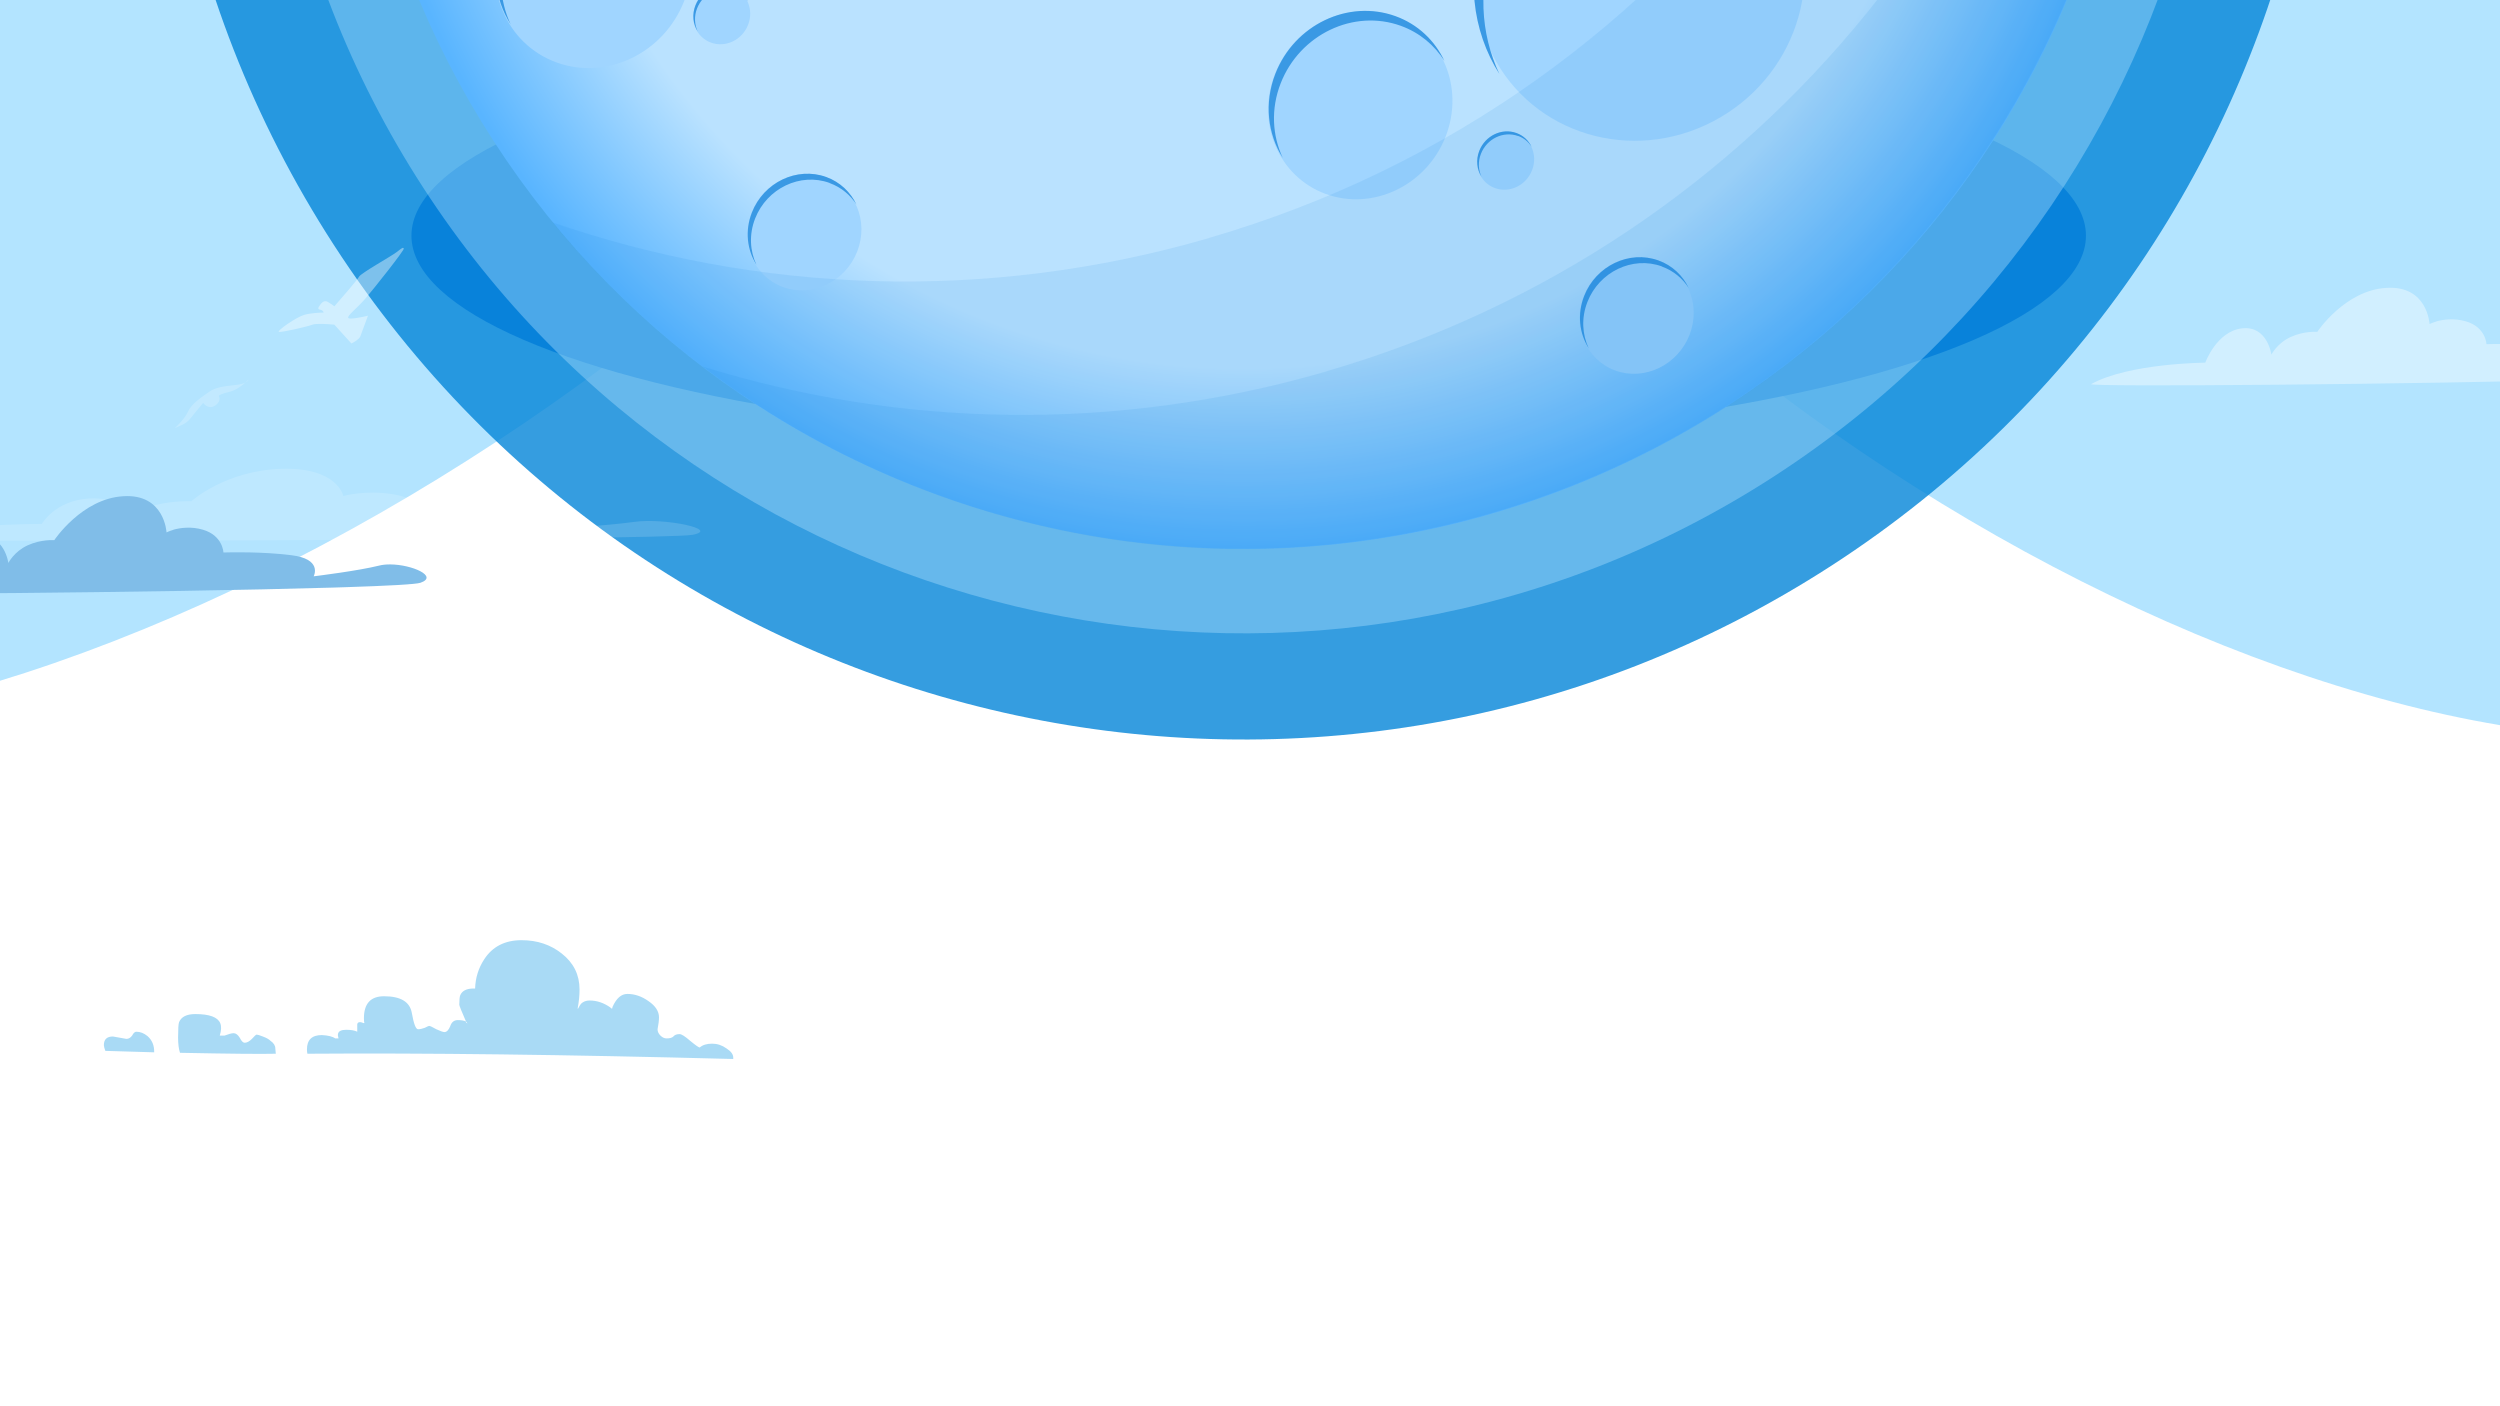 <svg width="1920" height="1080" viewBox="0 0 1920 1080" fill="none" xmlns="http://www.w3.org/2000/svg">
<g opacity="0.3" filter="url(#filter0_f_6159_67070)">
<ellipse cx="802.479" cy="372.11" rx="802.479" ry="372.11" transform="matrix(0.828 -0.561 -0.561 -0.828 -262.553 775.603)" fill="#00A3FF"/>
</g>
<g opacity="0.3" filter="url(#filter1_f_6159_67070)">
<ellipse cx="1637.25" cy="38.301" rx="765.249" ry="372.11" transform="rotate(-145.881 1637.25 38.301)" fill="#00A3FF"/>
</g>
<g filter="url(#filter2_f_6159_67070)">
<ellipse cx="959" cy="180.999" rx="643" ry="160" transform="rotate(180 959 180.999)" fill="#1E76E2"/>
</g>
<g opacity="0.8" filter="url(#filter3_f_6159_67070)">
<path d="M1652.95 -716.085C1403.26 -1101.73 888.223 -1211.96 502.574 -962.273C116.925 -712.589 6.703 -197.55 256.387 188.099C506.07 573.748 1021.11 683.97 1406.76 434.287C1792.41 184.603 1902.63 -330.436 1652.95 -716.085Z" fill="#0284D8"/>
</g>
<g opacity="0.4" filter="url(#filter4_f_6159_67070)">
<path d="M1584.51 -671.776C1359.3 -1019.63 894.736 -1119.05 546.884 -893.835C199.032 -668.623 99.612 -204.062 324.825 143.79C550.037 491.642 1014.6 591.061 1362.45 365.849C1710.3 140.637 1809.72 -323.924 1584.51 -671.776Z" fill="#B0E0FF"/>
</g>
<path d="M1530.1 -636.545C1324.34 -954.345 899.916 -1045.17 582.117 -839.42C264.318 -633.665 173.488 -209.24 379.243 108.559C584.998 426.358 1009.42 517.188 1327.22 311.433C1645.02 105.678 1735.85 -318.746 1530.1 -636.545Z" fill="url(#paint0_radial_6159_67070)"/>
<path d="M1315.68 93.201C1253.14 125.895 1177.32 103.089 1146.35 42.261C1115.37 -18.566 1140.95 -94.38 1203.5 -127.074C1266.04 -159.768 1341.85 -136.961 1372.83 -76.134C1403.81 -15.307 1378.22 60.507 1315.68 93.201Z" fill="#A0D5FF"/>
<path d="M1316.18 -127.5C1250.24 -151.429 1175.23 -115.514 1148.6 -47.406C1134.61 -11.605 1136.86 25.837 1151.57 56.889C1130.45 23.599 1125.1 -19.755 1141.19 -60.914C1167.85 -129.099 1242.9 -164.91 1308.77 -141.008C1340.09 -129.643 1363.63 -106.733 1376.9 -78.595C1362.99 -100.491 1342.31 -118.015 1316.18 -127.5Z" fill="#3A99E4"/>
<path d="M525.435 0.806C509.828 40.912 465.892 62.001 427.301 47.909C388.711 33.818 370.079 -10.118 385.686 -50.224C401.293 -90.33 445.229 -111.418 483.819 -97.327C522.41 -83.235 541.042 -39.3 525.435 0.806Z" fill="#A0D5FF"/>
<path d="M488.7 -89.588C450.023 -103.624 406.046 -82.605 390.412 -42.61C382.215 -21.641 383.55 0.392 392.133 18.582C379.765 -0.893 376.622 -26.42 386.033 -50.495C401.667 -90.49 445.644 -111.509 484.322 -97.473C502.722 -90.795 516.511 -77.367 524.303 -60.883C516.107 -73.7 504.021 -84.028 488.7 -89.588Z" fill="#3A99E4"/>
<path d="M1176.62 130.739C1181.17 119.052 1175.77 106.311 1164.52 102.205C1153.28 98.098 1140.54 104.214 1135.99 115.901C1131.44 127.588 1136.84 140.329 1148.09 144.435C1159.33 148.542 1172.08 142.427 1176.62 130.739Z" fill="#A0D5FF"/>
<path d="M1165.93 104.484C1154.67 100.396 1141.9 106.495 1137.35 118.144C1134.98 124.202 1135.38 130.642 1137.87 135.892C1134.25 130.234 1133.38 122.822 1136.11 115.832C1140.66 104.183 1153.43 98.084 1164.69 102.172C1170.02 104.107 1174.05 108.053 1176.32 112.779C1173.92 109.067 1170.47 106.042 1165.96 104.407L1165.93 104.484Z" fill="#3A99E4"/>
<path d="M574.545 19.028C579.093 7.341 573.69 -5.399 562.444 -9.506C551.199 -13.613 538.458 -7.497 533.91 4.19C529.362 15.878 534.765 28.618 546.011 32.725C557.257 36.831 569.997 30.716 574.545 19.028Z" fill="#A0D5FF"/>
<path d="M563.925 -7.194C552.659 -11.283 539.899 -5.183 535.345 6.466C532.977 12.523 533.376 18.964 535.868 24.214C532.249 18.555 531.373 11.143 534.105 4.153C538.659 -7.496 551.419 -13.595 562.685 -9.507C568.017 -7.571 572.049 -3.625 574.318 1.1C571.91 -2.612 568.461 -5.637 563.955 -7.272L563.925 -7.194Z" fill="#3A99E4"/>
<path d="M658.385 193.043C667.451 169.746 656.601 144.16 634.184 135.974C611.767 127.789 586.181 140.07 577.115 163.367C568.049 186.664 578.899 212.25 601.316 220.436C623.733 228.621 649.319 216.34 658.385 193.043Z" fill="#A0D5FF"/>
<path d="M637.101 140.488C614.645 132.338 589.018 144.587 579.942 167.808C575.176 180.001 575.927 192.777 580.958 203.382C573.719 192.064 571.967 177.24 577.431 163.261C586.508 140.04 612.135 127.792 634.59 135.941C645.255 139.811 653.273 147.599 657.826 157.232C653.115 149.758 646.007 143.809 637.145 140.593L637.101 140.488Z" fill="#3A99E4"/>
<path d="M1297.57 257.148C1306.64 233.851 1295.79 208.265 1273.37 200.08C1250.95 191.894 1225.37 204.175 1216.3 227.472C1207.23 250.769 1218.09 276.355 1240.5 284.541C1262.92 292.726 1288.5 280.445 1297.57 257.148Z" fill="#A0D5FF"/>
<path d="M1276.29 204.593C1253.83 196.444 1228.2 208.693 1219.13 231.913C1214.36 244.106 1215.11 256.883 1220.14 267.487C1212.9 256.17 1211.15 241.346 1216.62 227.367C1225.69 204.146 1251.32 191.897 1273.78 200.047C1284.44 203.917 1292.46 211.704 1297.01 221.338C1292.3 213.864 1285.19 207.915 1276.33 204.698L1276.29 204.593Z" fill="#3A99E4"/>
<path d="M1110.3 104.739C1095.65 142.392 1054.4 162.191 1018.17 148.961C981.942 135.731 964.45 94.483 979.102 56.83C993.755 19.177 1035 -0.622 1071.23 12.608C1107.46 25.837 1124.96 67.086 1110.3 104.739Z" fill="#A0D5FF"/>
<path d="M1075.86 19.839C1039.58 6.675 998.241 26.434 983.578 63.944C975.868 83.669 977.088 104.241 985.223 121.382C973.602 103.065 970.665 79.209 979.529 56.533C994.192 19.023 1035.53 -0.735 1071.81 12.428C1089.08 18.697 1102 31.278 1109.31 46.79C1101.69 34.711 1090.28 25.072 1075.86 19.839Z" fill="#3A99E4"/>
<path opacity="0.1" d="M928.592 182.805C756.684 232.795 581.642 224.946 424.33 170.794C593.12 376.238 874.068 472.969 1145.56 394.039C1509.14 288.382 1718.19 -92.016 1612.46 -455.576C1593.53 -520.716 1565.63 -580.792 1530.8 -635.078C1537.91 -266.883 1299.11 75.016 928.57 182.729L928.592 182.805Z" fill="#0D7CD8"/>
<path opacity="0.1" d="M1018.54 285.289C855.729 332.59 690.155 328.092 539.471 281.457C706.416 408.4 929.202 457.409 1146.02 394.307C1504.08 290.201 1712.06 -80.322 1617.3 -438.814C1586.13 -107.595 1357.37 186.702 1018.52 285.213L1018.54 285.289Z" fill="#0D7CD8"/>
<g opacity="0.3">
<path opacity="0.5" d="M-86.127 414.255C-93.227 416.455 509.573 414.955 531.773 410.755C553.973 406.555 509.773 397.655 487.573 400.755C465.373 403.855 419.873 406.655 419.873 406.655C419.873 406.655 428.673 396.755 395.073 394.355C361.473 391.955 324.273 392.655 324.273 392.655C324.273 392.655 322.773 382.955 301.573 379.555C280.373 376.155 263.673 380.955 263.673 380.955C263.673 380.955 259.373 358.755 216.173 360.055C172.973 361.355 146.973 384.955 146.973 384.955C146.973 384.955 133.473 384.355 119.573 387.855C105.673 391.355 100.473 397.955 100.473 397.955C100.473 397.955 94.473 381.155 68.273 382.855C42.073 384.555 32.173 402.355 32.173 402.355C32.173 402.355 -48.327 402.555 -86.127 414.255Z" fill="white"/>
<path opacity="0.5" d="M1452.07 765.579C1443.57 767.379 2174.77 761.179 2201.57 757.679C2228.37 754.179 2174.37 747.479 2147.57 750.079C2120.77 752.679 2065.67 755.379 2065.67 755.379C2065.67 755.379 2075.87 747.479 2035.07 745.879C1994.27 744.279 1949.17 745.079 1949.17 745.079C1949.17 745.079 1946.87 737.379 1921.07 734.879C1895.27 732.279 1875.17 736.279 1875.17 736.279C1875.17 736.279 1868.97 718.679 1816.67 720.079C1764.37 721.479 1733.77 740.379 1733.77 740.379C1733.77 740.379 1717.37 739.979 1700.57 742.879C1683.77 745.779 1677.77 751.079 1677.77 751.079C1677.77 751.079 1669.77 737.779 1638.07 739.279C1606.37 740.779 1595.07 755.079 1595.07 755.079C1595.07 755.079 1497.37 755.979 1452.07 765.579Z" fill="white"/>
</g>
<path d="M94.656 381.102C126.431 379.047 127.888 408.791 127.892 408.886C127.925 408.869 129.865 407.871 133.121 406.922C133.123 406.89 133.126 406.859 133.128 406.827C135.765 406.102 139.116 405.43 142.977 405.281C146.855 405.105 151.252 405.457 155.89 406.828C171.02 411.303 171.59 424.02 171.601 424.317C171.749 424.313 171.975 424.307 172.276 424.3C176.627 424.167 201.26 423.577 223.57 426.38C247.506 429.187 241.247 441.95 240.906 442.612C243.808 442.254 275.3 438.331 291.048 434.406C293.628 433.731 296.583 433.447 299.668 433.472H299.87C316.527 433.604 336.981 442.716 322.875 447.578C319.405 448.774 297.555 449.923 265.15 450.97C264.788 450.982 264.424 450.993 264.058 451.005C261.673 451.081 259.233 451.157 256.739 451.233C256.108 451.252 255.473 451.27 254.835 451.289C126.664 455.096 -136.144 457.368 -131.95 454.988C-103.155 438.939 -44.366 438.523 -44.329 438.523C-44.329 438.523 -35.668 414.443 -16.129 412.179C3.409 409.915 6.43 432.349 6.43 432.349C6.43 432.349 10.862 423.498 21.337 418.765C31.785 414.043 41.632 414.851 41.681 414.855C41.681 414.855 62.831 382.954 94.656 381.102Z" fill="#80BDE8"/>
<path opacity="0.4" d="M1622.67 892.355C1622.67 893.59 1623.41 894.337 1624.91 894.593L1626.18 894.275H1638.72C1640.38 893.982 1641.22 893.187 1641.22 891.915C1641.22 888.674 1638.12 887.499 1631.93 888.392C1629.58 888.735 1627.45 889.31 1625.53 890.117C1623.61 890.924 1622.65 891.67 1622.65 892.355M1569.22 858.733C1569.22 854.599 1568.56 851.125 1567.24 848.312C1564.59 842.722 1559.67 839.995 1552.44 840.129C1547.33 840.264 1542.42 842.05 1537.73 845.499C1534.95 847.505 1532.88 849.743 1531.52 852.213C1528.62 849.486 1524.67 848.19 1519.68 848.312C1516.18 848.349 1512.3 849.547 1508.03 851.895C1507.69 852.103 1507.37 852.324 1507.08 852.531C1506.31 849.425 1505.03 846.453 1503.23 843.64C1498.24 836.093 1490.01 832.436 1478.53 832.644C1471.31 832.815 1464.25 835.164 1457.34 839.677C1449.41 844.875 1445.39 851.015 1445.31 858.084C1443.56 857.277 1441.38 856.898 1438.78 856.935C1433.19 857.057 1428.3 859.601 1424.12 864.542C1421.6 867.478 1419.58 870.548 1418.04 873.752C1416.2 870.303 1413.67 868.676 1410.42 868.896C1407.18 869.068 1404.39 871.196 1402.04 875.293C1399.82 879.085 1398.9 882.729 1399.28 886.228C1397.1 885.799 1393.56 886.399 1388.65 888.013C1383.74 889.628 1381.36 892.294 1381.49 896C1393.27 895.914 1409.05 895.657 1428.85 895.229C1448.6 894.85 1473.02 894.826 1502.07 895.168C1531.09 895.547 1554.02 895.621 1570.87 895.364C1587.72 895.107 1602.63 894.875 1615.61 894.655C1617.74 890.863 1616.85 888.258 1612.92 886.851C1608.99 885.408 1606.39 884.98 1605.11 885.579C1603.91 886.13 1603.3 886.411 1603.25 886.411C1603.07 886.411 1602.95 886.386 1602.87 886.35V886.215C1602.7 884.001 1602.27 882.081 1601.58 880.467C1600.3 877.275 1597.76 875.721 1593.96 875.795C1591.44 875.831 1589.42 876.492 1587.88 877.776C1587.5 875.097 1586.77 872.749 1585.7 870.743C1582.97 865.631 1578.19 863.136 1571.36 863.27C1570.5 863.221 1569.67 863.27 1568.86 863.392C1569.07 862.072 1569.18 860.518 1569.18 858.72M1654.92 893.762C1655.21 893.468 1655.37 892.991 1655.37 892.355C1655.37 890.949 1654.11 890.141 1651.6 889.921C1649.08 889.713 1647.83 890.521 1647.83 892.355C1647.83 892.869 1647.94 893.272 1648.15 893.566C1648.7 894.251 1649.85 894.593 1651.6 894.593C1653.35 894.593 1654.38 894.312 1654.93 893.762H1654.92Z" fill="white"/>
<path opacity="0.4" d="M1832.66 221.102C1864.43 219.047 1865.89 248.791 1865.89 248.886C1865.93 248.869 1867.86 247.871 1871.12 246.922C1871.12 246.89 1871.13 246.859 1871.13 246.827C1873.76 246.102 1877.12 245.43 1880.98 245.281C1884.85 245.105 1889.25 245.457 1893.89 246.828C1909.02 251.303 1909.59 264.02 1909.6 264.317C1909.75 264.313 1909.98 264.307 1910.28 264.3C1914.63 264.167 1939.26 263.577 1961.57 266.38C1985.51 269.187 1979.25 281.95 1978.91 282.612C1981.81 282.254 2013.3 278.331 2029.05 274.406C2031.63 273.731 2034.58 273.447 2037.67 273.472H2037.87C2054.53 273.604 2074.98 282.716 2060.87 287.578C2057.41 288.774 2035.55 289.923 2003.15 290.97C2002.79 290.982 2002.42 290.993 2002.06 291.005C1999.67 291.081 1997.23 291.157 1994.74 291.233C1994.11 291.252 1993.47 291.27 1992.83 291.289C1864.66 295.096 1601.86 297.368 1606.05 294.988C1634.84 278.939 1693.63 278.523 1693.67 278.523C1693.67 278.523 1702.33 254.443 1721.87 252.179C1741.41 249.915 1744.43 272.349 1744.43 272.349C1744.43 272.349 1748.86 263.498 1759.34 258.765C1769.79 254.043 1779.63 254.851 1779.68 254.855C1779.68 254.855 1800.83 222.954 1832.66 221.102Z" fill="white"/>
<path opacity="0.4" d="M275.716 212.543C274.615 214.745 262.646 228.595 256.798 235.245C256.11 234.671 254.115 233.181 251.639 231.805C248.543 230.085 246.479 233.181 245.104 235.245C243.728 237.308 244.76 237.652 246.479 237.996C247.855 238.272 248.428 239.487 248.543 240.06C245.677 240.06 238.706 240.404 233.753 241.78C227.561 243.5 212.427 254.163 214.147 254.851C215.867 255.538 236.504 250.723 239.944 249.347C242.696 248.246 252.327 248.889 256.798 249.347L269.869 263.794C271.818 262.876 275.923 260.491 276.748 258.29C277.574 256.089 280.99 246.825 282.595 242.468C277.895 243.614 268.287 245.564 267.461 244.188C266.429 242.468 273.996 236.965 280.532 229.397C287.067 221.83 310.8 191.906 310.112 190.874C309.424 189.842 309.08 190.186 304.609 193.625C300.137 197.065 277.092 209.792 275.716 212.543Z" fill="white"/>
<path opacity="0.2" d="M144.427 316.079C147.241 309.746 155.686 304.468 160.612 300.95C165.538 297.431 171.519 296.727 181.019 295.672C184.617 295.272 186.991 294.541 188.505 293.77C189.488 292.89 190.297 292.082 190.871 291.45C190.809 292.006 190.188 292.912 188.505 293.77C185.472 296.484 180.769 299.887 176.093 300.95C169.901 302.357 168.118 303.647 168.001 304.116C168.822 305.406 169.408 308.69 165.186 311.505C160.964 314.32 157.328 311.271 156.038 309.394C153.575 312.326 148.227 318.753 146.538 321.005C142.843 325.931 137.619 327.137 134.216 328.796C136.931 326.385 142.27 320.931 144.427 316.079Z" fill="white"/>
<path opacity="0.4" fill-rule="evenodd" clip-rule="evenodd" d="M1482.77 512.94C1482.77 512.94 1486.29 509.258 1486.1 506.629C1486.1 506.617 1486.09 506.604 1486.09 506.591C1485.48 504.802 1484.1 502.663 1483.17 501.225L1483.17 501.224C1482.7 500.509 1482.35 499.967 1482.27 499.728C1482.23 499.623 1482.25 499.416 1482.32 499.125C1482.18 498.899 1482.09 498.727 1482.05 498.622C1481.75 497.796 1485.04 490.577 1492.77 486.271C1500.51 481.965 1515.26 476.118 1515.26 476.118C1515.26 476.118 1515.1 476.66 1514.81 477.496C1517.01 476.573 1518.43 476 1518.43 476C1518.43 476 1516.16 483.821 1513.53 486.083C1512.27 487.197 1510.46 488.043 1508.78 488.828C1507.66 489.35 1506.6 489.845 1505.79 490.373C1505.73 489.594 1505.76 488.967 1505.85 488.431C1504.12 489.236 1502.54 489.989 1501.9 490.922C1500.84 492.501 1500.12 505.748 1500.47 510.58C1500.51 510.887 1500.55 511.123 1500.61 511.274C1501.14 512.764 1502.85 515.451 1503.68 516.717C1505.23 516.59 1507.46 516.204 1509.48 515.852C1511.76 515.456 1513.78 515.105 1514.3 515.219C1515.02 515.376 1515.86 516.941 1515.99 518.461C1516.03 518.799 1516.04 519.137 1516.01 519.459C1516.04 520.197 1515.91 520.91 1515.51 521.434C1514.61 522.6 1513.1 524.346 1511.91 525.376C1512.2 525.403 1512.44 525.437 1512.59 525.481C1512.63 525.492 1512.67 525.504 1512.71 525.515L1512.82 525.548C1513.55 525.757 1514.02 525.892 1513.39 526.094C1512.84 526.271 1512.42 526.279 1512.27 526.275C1512.53 526.29 1513.58 526.371 1513.6 526.731C1513.63 527.019 1513.34 527.043 1513.01 527.072C1512.83 527.088 1512.63 527.105 1512.46 527.17C1512 527.349 1508.81 527.059 1507.49 526.613C1506.79 526.397 1505.38 525.765 1504.1 525.192C1503.39 524.872 1502.71 524.569 1502.23 524.369C1501.4 524.521 1500.29 524.833 1498.64 525.424C1496.75 526.096 1493.75 526.738 1490.77 527.163C1490.04 527.547 1489.28 528.041 1488.76 528.649C1487.63 529.985 1481.41 537.843 1479.25 542.177C1479.02 542.672 1478.84 543.114 1478.74 543.488C1477.98 546.309 1477.74 551.213 1477.77 555.975C1478.05 555.579 1478.32 555.172 1478.58 554.762C1478.59 556.428 1478.62 558.131 1478.68 559.716C1478.92 565.452 1475.7 572.286 1475.3 571.759C1475.24 571.684 1475.15 571.478 1475.04 571.172C1474.77 571.623 1474.56 571.832 1474.48 571.722C1474.33 571.531 1473.98 570.508 1473.51 569.138C1472.68 566.75 1471.5 563.31 1470.42 561.383C1468.71 558.35 1465.83 540.884 1466.01 537.637C1466.02 537.405 1466.05 537.18 1466.08 536.96C1466.42 533.93 1468.69 531.909 1472.41 529.42C1474.65 527.917 1476.04 526.438 1476.81 525.464C1476.45 525.28 1476.13 525.105 1475.85 524.947L1475.87 524.949C1475.12 524.539 1474.62 524.23 1474.54 524.174C1474.49 524.09 1474.19 524.068 1473.78 524.039C1473.13 523.992 1472.23 523.927 1471.8 523.55C1471.25 524.183 1470.67 524.792 1470.43 525.046C1470.38 525.101 1470.34 525.14 1470.32 525.158C1470.27 525.216 1470.21 525.265 1470.14 525.314C1469.99 525.436 1469.83 525.556 1469.84 525.821C1469.84 526.191 1469.4 526.311 1469.31 525.337C1469.23 524.487 1470.9 522.778 1471.54 522.137C1471.54 522.085 1471.54 522.03 1471.55 521.971C1471.55 521.971 1471.28 521.172 1472.35 519.564C1472.34 519.523 1472.34 519.481 1472.34 519.44C1472.64 518.982 1473.09 518.433 1473.69 517.793C1474.92 516.55 1477 515.647 1479.07 514.987C1479.11 515.001 1479.14 515.017 1479.18 515.035C1479.83 514.834 1480.47 514.659 1481.08 514.508C1480.98 514.772 1480.89 515.085 1480.93 515.375C1482.18 515.054 1483.31 514.835 1484.08 514.694L1483 514.414C1483 514.414 1483.43 513.959 1483.99 513.252L1482.77 512.94ZM1503.97 524.262C1504.94 524.736 1505.87 525.178 1506.4 525.22C1506.82 525.242 1507.5 525.25 1508.27 525.259L1508.27 525.259L1508.27 525.259L1508.71 525.264C1508.1 525.135 1507.44 524.968 1506.81 524.811C1505.91 524.583 1505.08 524.375 1504.6 524.327C1504.38 524.302 1504.18 524.278 1503.97 524.262ZM1486.91 513.996L1488.7 514.454C1487.89 514.437 1487.14 514.434 1486.5 514.446C1486.63 514.311 1486.77 514.161 1486.91 513.996Z" fill="white"/>
<path d="M468.962 774.018C469.272 774.251 469.635 774.484 470.075 774.743C470.127 774.225 470.256 773.734 470.437 773.268C473.389 766.648 477.169 763.337 481.829 763.337C487.474 763.337 492.859 765.173 498.011 768.846C503.397 772.518 506.115 776.682 506.115 781.338C506.115 783.536 505.753 786.613 505.002 790.519C505.002 792.226 505.727 793.829 507.202 795.303C508.678 796.777 510.258 797.502 511.992 797.502C514.452 797.502 516.161 797.01 517.145 796.027C518.128 794.812 519.708 794.191 521.934 794.191C523.41 794.191 526.103 795.898 530.038 799.338C534.207 802.778 536.666 804.485 537.391 804.485C539.592 802.519 542.777 801.536 546.945 801.536C550.881 801.536 554.557 802.752 557.975 805.209C561.418 807.407 563.127 809.735 563.127 812.192V813.304C434.19 809.941 325.189 808.597 236.098 809.269C235.865 808.364 235.736 807.278 235.736 805.959C235.736 798.614 239.542 794.941 247.128 794.941C252.021 795.174 255.465 796.053 257.432 797.502H259.996C259.504 796.027 259.374 794.812 259.633 793.829C260.125 791.864 262.196 790.881 265.899 790.881C269.601 790.881 272.397 791.372 274.365 792.355V787.932C274.132 785.967 274.857 784.984 276.566 784.984C277.058 784.984 277.912 785.217 279.129 785.708C279.362 785.76 279.621 785.76 279.854 785.708C279.621 785.139 279.491 783.898 279.491 782.036C279.491 770.76 284.644 765.122 294.948 765.122C307.713 765.122 314.807 769.415 316.283 777.975C317.758 786.303 319.338 790.467 321.072 790.467C322.548 790.467 324.257 790.105 326.225 789.355C328.192 788.372 329.28 787.881 329.539 787.881C330.264 787.881 332.102 788.734 335.053 790.441C338.238 791.915 340.335 792.639 341.319 792.639C343.028 792.639 344.504 791.165 345.746 788.217C346.73 785.036 348.698 783.432 351.624 783.432C354.316 783.432 356.388 783.794 357.889 784.544C357.812 784.829 357.812 785.062 357.889 785.269L359.003 785.993C358.692 785.45 358.329 784.958 357.889 784.519C354.446 776.656 352.737 772.363 352.737 771.665C352.737 767.992 352.97 765.536 353.462 764.32C354.938 760.88 358.355 759.173 363.767 759.173H364.88C365.139 750.949 367.469 743.475 371.87 736.75C378.24 726.949 387.819 722.061 400.558 722.061C412.571 722.061 422.876 725.5 431.471 732.354C440.533 739.466 445.09 748.647 445.09 759.923C445.09 764.579 444.598 769.467 443.614 774.613H443.977C444.702 773.139 445.453 771.924 446.177 770.941C447.886 769.234 450.113 768.38 452.806 768.38C458.45 768.38 463.835 770.217 468.987 773.889M136.78 796.441C136.78 790.312 137.013 786.51 137.505 785.062C139.214 780.898 143.383 778.803 150.011 778.803C160.807 778.803 167.176 781.131 169.144 785.786C170.128 788.243 169.999 791.424 168.782 795.329H172.458C175.643 794.114 177.973 793.493 179.449 793.493C181.158 793.493 182.763 794.708 184.239 797.165C185.456 799.622 186.698 800.838 187.915 800.838C189.624 800.838 191.462 799.855 193.43 797.89C195.398 795.691 196.614 794.579 197.106 794.579C197.831 794.579 199.437 795.071 201.896 796.053C204.589 797.036 206.557 798.148 207.773 799.364C210.233 801.071 211.45 803.036 211.45 805.235C211.554 807.071 211.683 808.416 211.812 809.269C201.016 809.554 176.497 809.321 138.23 808.545C137.246 805.622 136.755 801.562 136.755 796.415M104.779 792.381C107.731 792.381 110.553 793.493 113.246 795.691C116.819 798.795 118.553 802.959 118.398 808.183C106.85 807.872 94.345 807.51 80.882 807.071C80.157 805.002 79.769 803.528 79.769 802.648C79.769 798.226 82.099 796.027 86.759 796.027C93.387 797.243 96.805 797.864 97.064 797.864C98.773 797.864 100.248 797.01 101.491 795.303C102.475 793.338 103.588 792.355 104.805 792.355L104.779 792.381Z" fill="#A9DAF5"/>
<defs>
<filter id="filter0_f_6159_67070" x="-853.479" y="-878.082" width="2093.1" height="1791" filterUnits="userSpaceOnUse" color-interpolation-filters="sRGB">
<feFlood flood-opacity="0" result="BackgroundImageFix"/>
<feBlend mode="normal" in="SourceGraphic" in2="BackgroundImageFix" result="shape"/>
<feGaussianBlur stdDeviation="175" result="effect1_foregroundBlur_6159_67070"/>
</filter>
<filter id="filter1_f_6159_67070" x="620.045" y="-840.086" width="2034.41" height="1756.77" filterUnits="userSpaceOnUse" color-interpolation-filters="sRGB">
<feFlood flood-opacity="0" result="BackgroundImageFix"/>
<feBlend mode="normal" in="SourceGraphic" in2="BackgroundImageFix" result="shape"/>
<feGaussianBlur stdDeviation="175" result="effect1_foregroundBlur_6159_67070"/>
</filter>
<filter id="filter2_f_6159_67070" x="-34" y="-329.001" width="1986" height="1020" filterUnits="userSpaceOnUse" color-interpolation-filters="sRGB">
<feFlood flood-opacity="0" result="BackgroundImageFix"/>
<feBlend mode="normal" in="SourceGraphic" in2="BackgroundImageFix" result="shape"/>
<feGaussianBlur stdDeviation="175" result="effect1_foregroundBlur_6159_67070"/>
</filter>
<filter id="filter3_f_6159_67070" x="-130.887" y="-1349.55" width="2171.11" height="2171.11" filterUnits="userSpaceOnUse" color-interpolation-filters="sRGB">
<feFlood flood-opacity="0" result="BackgroundImageFix"/>
<feBlend mode="normal" in="SourceGraphic" in2="BackgroundImageFix" result="shape"/>
<feGaussianBlur stdDeviation="126.8" result="effect1_foregroundBlur_6159_67070"/>
</filter>
<filter id="filter4_f_6159_67070" x="-49.348" y="-1268.01" width="2008.03" height="2008.03" filterUnits="userSpaceOnUse" color-interpolation-filters="sRGB">
<feFlood flood-opacity="0" result="BackgroundImageFix"/>
<feBlend mode="normal" in="SourceGraphic" in2="BackgroundImageFix" result="shape"/>
<feGaussianBlur stdDeviation="126.8" result="effect1_foregroundBlur_6159_67070"/>
</filter>
<radialGradient id="paint0_radial_6159_67070" cx="0" cy="0" r="1" gradientUnits="userSpaceOnUse" gradientTransform="translate(954.669 -263.993) rotate(-32.92) scale(685.5)">
<stop offset="0.798" stop-color="#BAE2FF"/>
<stop offset="1" stop-color="#59B5FF"/>
</radialGradient>
</defs>
</svg>
